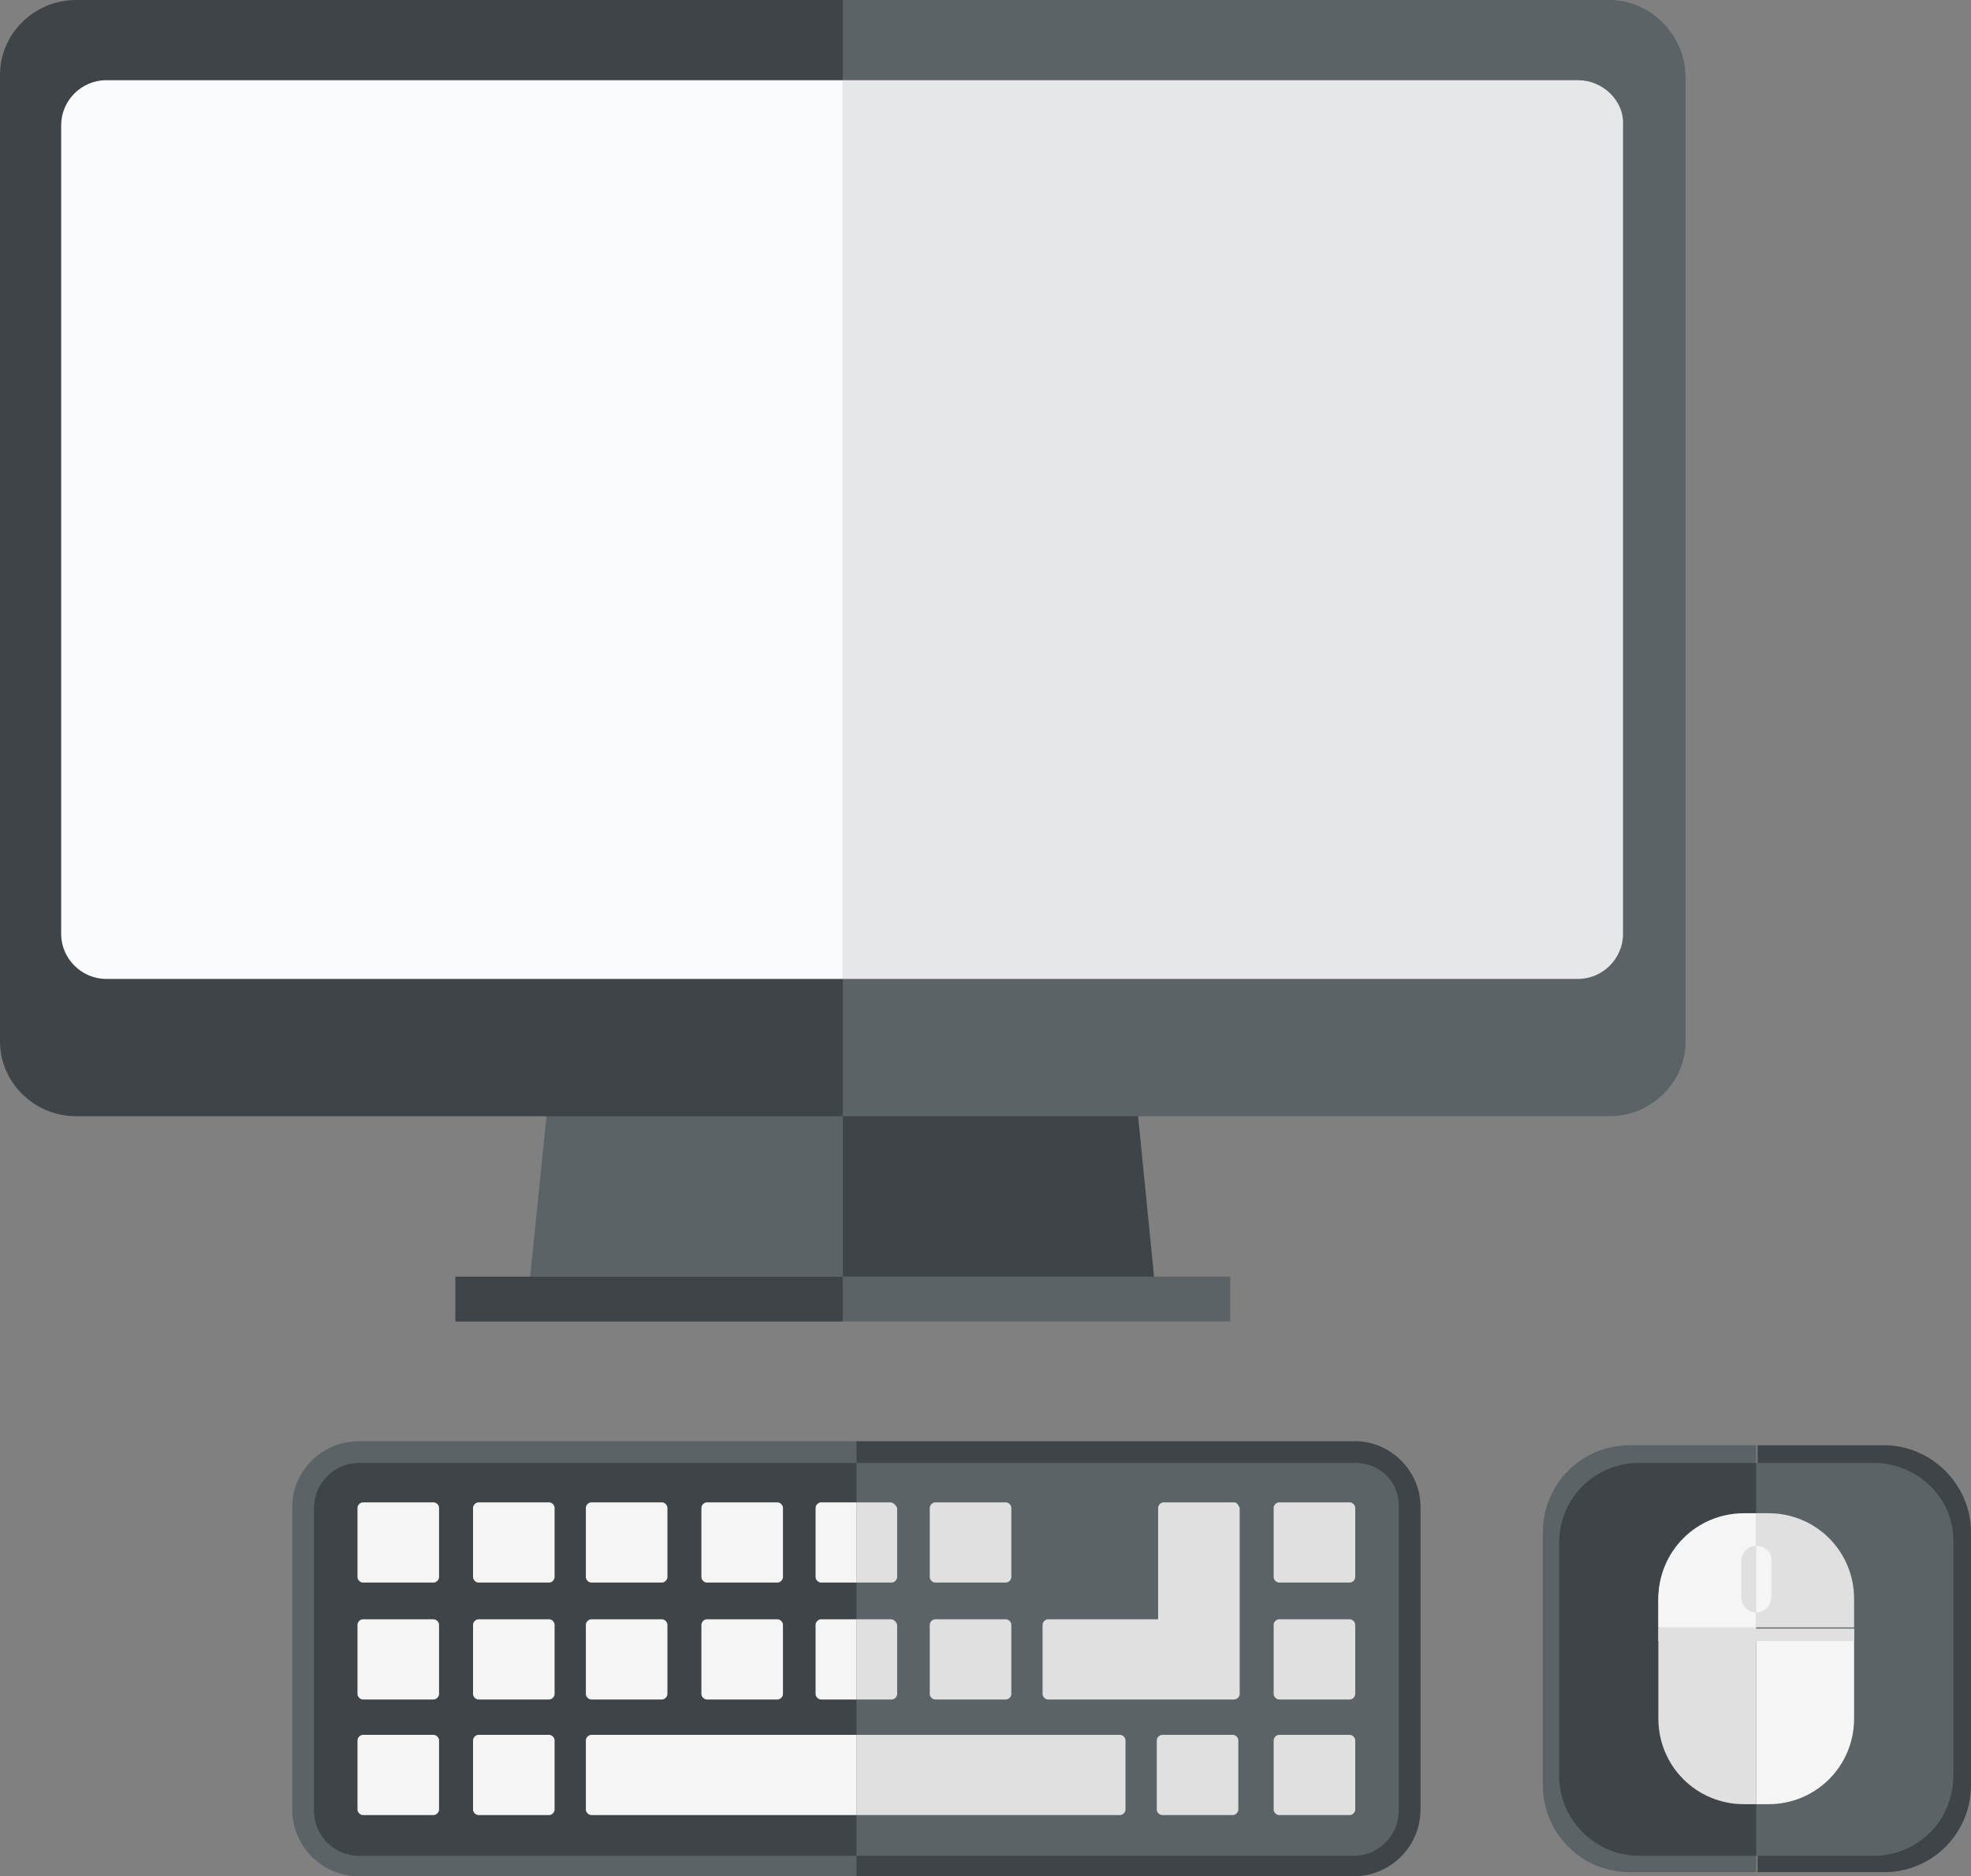 <?xml version="1.0" encoding="utf-8"?>
<!-- Generator: Adobe Illustrator 23.0.3, SVG Export Plug-In . SVG Version: 6.00 Build 0)  -->
<svg version="1.1" id="Layer_1" xmlns="http://www.w3.org/2000/svg" xmlns:xlink="http://www.w3.org/1999/xlink" x="0px" y="0px"
	 viewBox="0 0 145 138" style="enable-background:new 0 0 145 138;" xml:space="preserve">
<rect x="0" y="0" width="145" height="138" fill="#808080" stroke="none"/>
<style type="text/css">
	.st0{fill:#5B6366;}
	.st1{fill:#3E4447;}
	.st2{fill:#FAFBFD;}
	.st3{fill:#E6E7E8;}
	.st4{fill:#F5F5F5;}
	.st5{fill:#E0E0E0;}
</style>
<g>
	<g>
		<g>
			<g>
				<polygon class="st0" points="42.9,55.7 39,93.9 62,93.9 62,55.7 				"/>
				<polygon class="st1" points="81.1,55.7 62,55.7 62,93.9 84.9,93.9 				"/>
			</g>
			<g>
				<rect x="33.5" y="93.9" class="st1" width="28.5" height="3.3"/>
				<rect x="62" y="93.9" class="st0" width="28.5" height="3.3"/>
			</g>
			<g>
				<path class="st0" d="M118.4,0H62v82.1h56.4c3.1,0,5.6-2.5,5.6-5.5v-6.1V11.6V5.5C123.9,2.5,121.4,0,118.4,0z"/>
				<path class="st1" d="M5.6,0C2.5,0,0,2.5,0,5.5v6.1v58.9v6.1c0,3,2.5,5.5,5.6,5.5H62V0H5.6z"/>
			</g>
			<g>
				<path class="st2" d="M7.8,5.9C6,5.9,4.5,7.4,4.5,9.2v59.5C4.5,70.5,6,72,7.8,72H62V32.9v-27H7.8z"/>
				<path class="st3" d="M116.1,5.9H62V72h54.1c1.8,0,3.3-1.5,3.3-3.3V9.2C119.5,7.4,117.9,5.9,116.1,5.9z"/>
			</g>
		</g>
		<g>
			<g>
				<path class="st0" d="M26.4,106c-2.7,0-4.9,2.2-4.9,4.8v22.3c0,2.7,2.2,4.9,4.9,4.9H63v-32H26.4z"/>
				<path class="st1" d="M99.7,106H63v32h36.6c2.7,0,4.9-2.2,4.9-4.9v-22.3C104.5,108.2,102.3,106,99.7,106z"/>
			</g>
			<g>
				<path class="st0" d="M99.7,107.6H63v28.9h36.6c1.8,0,3.3-1.5,3.3-3.3v-22.3C103,109,101.5,107.6,99.7,107.6z"/>
				<path class="st1" d="M26.4,107.6c-1.8,0-3.3,1.5-3.3,3.3v22.3c0,1.8,1.5,3.3,3.3,3.3H63v-28.9H26.4z"/>
			</g>
			<path class="st4" d="M32.3,116c0,0.2-0.2,0.4-0.4,0.4h-5.2c-0.2,0-0.4-0.2-0.4-0.4v-5.1c0-0.2,0.2-0.4,0.4-0.4h5.2
				c0.2,0,0.4,0.2,0.4,0.4V116z"/>
			<path class="st4" d="M32.3,124.6c0,0.2-0.2,0.4-0.4,0.4h-5.2c-0.2,0-0.4-0.2-0.4-0.4v-5.1c0-0.2,0.2-0.4,0.4-0.4h5.2
				c0.2,0,0.4,0.2,0.4,0.4V124.6z"/>
			<path class="st4" d="M32.3,133.1c0,0.2-0.2,0.4-0.4,0.4h-5.2c-0.2,0-0.4-0.2-0.4-0.4V128c0-0.2,0.2-0.4,0.4-0.4h5.2
				c0.2,0,0.4,0.2,0.4,0.4V133.1z"/>
			<path class="st4" d="M40.8,116c0,0.2-0.2,0.4-0.4,0.4h-5.2c-0.2,0-0.4-0.2-0.4-0.4v-5.1c0-0.2,0.2-0.4,0.4-0.4h5.2
				c0.2,0,0.4,0.2,0.4,0.4V116z"/>
			<path class="st4" d="M40.8,124.6c0,0.2-0.2,0.4-0.4,0.4h-5.2c-0.2,0-0.4-0.2-0.4-0.4v-5.1c0-0.2,0.2-0.4,0.4-0.4h5.2
				c0.2,0,0.4,0.2,0.4,0.4V124.6z"/>
			<path class="st4" d="M49.1,116c0,0.2-0.2,0.4-0.4,0.4h-5.2c-0.2,0-0.4-0.2-0.4-0.4v-5.1c0-0.2,0.2-0.4,0.4-0.4h5.2
				c0.2,0,0.4,0.2,0.4,0.4V116z"/>
			<path class="st4" d="M49.1,124.6c0,0.2-0.2,0.4-0.4,0.4h-5.2c-0.2,0-0.4-0.2-0.4-0.4v-5.1c0-0.2,0.2-0.4,0.4-0.4h5.2
				c0.2,0,0.4,0.2,0.4,0.4V124.6z"/>
			<path class="st4" d="M57.6,116c0,0.2-0.2,0.4-0.4,0.4h-5.2c-0.2,0-0.4-0.2-0.4-0.4v-5.1c0-0.2,0.2-0.4,0.4-0.4h5.2
				c0.2,0,0.4,0.2,0.4,0.4V116z"/>
			<path class="st4" d="M57.6,124.6c0,0.2-0.2,0.4-0.4,0.4h-5.2c-0.2,0-0.4-0.2-0.4-0.4v-5.1c0-0.2,0.2-0.4,0.4-0.4h5.2
				c0.2,0,0.4,0.2,0.4,0.4V124.6z"/>
			<g>
				<path class="st4" d="M60.4,110.5c-0.2,0-0.4,0.2-0.4,0.4v5.1c0,0.2,0.2,0.4,0.4,0.4H63v-5.9H60.4z"/>
				<path class="st5" d="M65.5,110.5H63v5.9h2.6c0.2,0,0.4-0.2,0.4-0.4v-5.1C65.9,110.7,65.7,110.5,65.5,110.5z"/>
			</g>
			<path class="st5" d="M74.4,116c0,0.2-0.2,0.4-0.4,0.4h-5.2c-0.2,0-0.4-0.2-0.4-0.4v-5.1c0-0.2,0.2-0.4,0.4-0.4h5.2
				c0.2,0,0.4,0.2,0.4,0.4V116z"/>
			<path class="st5" d="M74.4,124.6c0,0.2-0.2,0.4-0.4,0.4h-5.2c-0.2,0-0.4-0.2-0.4-0.4v-5.1c0-0.2,0.2-0.4,0.4-0.4h5.2
				c0.2,0,0.4,0.2,0.4,0.4V124.6z"/>
			<g>
				<path class="st4" d="M60.4,119.1c-0.2,0-0.4,0.2-0.4,0.4v5.1c0,0.2,0.2,0.4,0.4,0.4H63v-5.9H60.4z"/>
				<path class="st5" d="M65.5,119.1H63v5.9h2.6c0.2,0,0.4-0.2,0.4-0.4v-5.1C65.9,119.2,65.7,119.1,65.5,119.1z"/>
			</g>
			<path class="st5" d="M90.8,110.5h-5.2c-0.2,0-0.4,0.2-0.4,0.4v8.2h-8.1c-0.2,0-0.4,0.2-0.4,0.4v5.1c0,0.2,0.2,0.4,0.4,0.4h13.7
				c0.2,0,0.4-0.2,0.4-0.4v-13.7C91.1,110.7,91,110.5,90.8,110.5z"/>
			<path class="st4" d="M40.8,133.1c0,0.2-0.2,0.4-0.4,0.4h-5.2c-0.2,0-0.4-0.2-0.4-0.4V128c0-0.2,0.2-0.4,0.4-0.4h5.2
				c0.2,0,0.4,0.2,0.4,0.4V133.1z"/>
			<path class="st5" d="M99.7,124.6c0,0.2-0.2,0.4-0.4,0.4h-5.2c-0.2,0-0.4-0.2-0.4-0.4v-5.1c0-0.2,0.2-0.4,0.4-0.4h5.2
				c0.2,0,0.4,0.2,0.4,0.4V124.6z"/>
			<path class="st5" d="M99.7,116c0,0.2-0.2,0.4-0.4,0.4h-5.2c-0.2,0-0.4-0.2-0.4-0.4v-5.1c0-0.2,0.2-0.4,0.4-0.4h5.2
				c0.2,0,0.4,0.2,0.4,0.4V116z"/>
			<path class="st5" d="M91.1,133.1c0,0.2-0.2,0.4-0.4,0.4h-5.2c-0.2,0-0.4-0.2-0.4-0.4V128c0-0.2,0.2-0.4,0.4-0.4h5.2
				c0.2,0,0.4,0.2,0.4,0.4V133.1z"/>
			<path class="st5" d="M99.7,133.1c0,0.2-0.2,0.4-0.4,0.4h-5.2c-0.2,0-0.4-0.2-0.4-0.4V128c0-0.2,0.2-0.4,0.4-0.4h5.2
				c0.2,0,0.4,0.2,0.4,0.4V133.1z"/>
			<g>
				<path class="st5" d="M82.4,127.6h-2.1H68.7h-3.1H63v5.9h2.6h3.1h11.6h2.1c0.2,0,0.4-0.2,0.4-0.4V128
					C82.8,127.8,82.6,127.6,82.4,127.6z"/>
				<path class="st4" d="M60.4,127.6h-3.4h-5.2h-8.3c-0.2,0-0.4,0.2-0.4,0.4v5.1c0,0.2,0.2,0.4,0.4,0.4h8.3h5.2h3.4H63v-5.9H60.4z"
					/>
			</g>
		</g>
		<g>
			<g>
				<path class="st0" d="M119.9,137.7h9.3v-31.4h-9.3c-3.6,0-6.4,2.9-6.4,6.4v18.6C113.5,134.8,116.3,137.7,119.9,137.7z"/>
				<path class="st1" d="M138.6,137.7c3.6,0,6.4-2.9,6.4-6.4v-18.6c0-3.5-2.9-6.4-6.4-6.4h-9.3v31.4H138.6z"/>
			</g>
			<g>
				<path class="st0" d="M137.8,107.6h-8.6v28.9h8.6c3.3,0,5.9-2.6,5.9-5.9v-17.1C143.8,110.2,141.1,107.6,137.8,107.6z"/>
				<path class="st1" d="M120.6,107.6c-3.3,0-5.9,2.6-5.9,5.9v17.1c0,3.3,2.7,5.9,5.9,5.9h8.6v-28.9H120.6z"/>
			</g>
			<g>
				<g>
					<path class="st5" d="M129.2,111.4h-0.9c-3.5,0-6.3,2.8-6.3,6.3v2.2h7.2V111.4z"/>
					<path class="st5" d="M122,119.8v6.6c0,3.5,2.8,6.3,6.3,6.3h0.9v-12.9H122z"/>
					<path class="st5" d="M136.4,119.8v-2.2c0-3.5-2.8-6.3-6.3-6.3h-0.9v8.4H136.4z"/>
					<path class="st4" d="M129.2,119.8v12.9h0.9c3.5,0,6.3-2.8,6.3-6.3v-6.6H129.2z"/>
				</g>
				<g>
					<path class="st4" d="M122,117.6c0-3.5,2.8-6.3,6.3-6.3h0.9v8.4H122V117.6z"/>
				</g>
			</g>
		</g>
		<g>
			<path class="st5" d="M128.1,114.9v2.6c0,0.6,0.5,1.1,1.1,1.1v-4.9C128.6,113.7,128.1,114.2,128.1,114.9z"/>
			<path class="st4" d="M129.2,113.7v4.9c0.6,0,1.1-0.5,1.1-1.1v-2.6C130.4,114.2,129.9,113.7,129.2,113.7z"/>
		</g>
		<g>
			<rect x="129.2" y="119.8" class="st5" width="7.2" height="0.9"/>
			<rect x="122" y="119.8" class="st5" width="7.2" height="0.9"/>
		</g>
	</g>
</g>
</svg>
